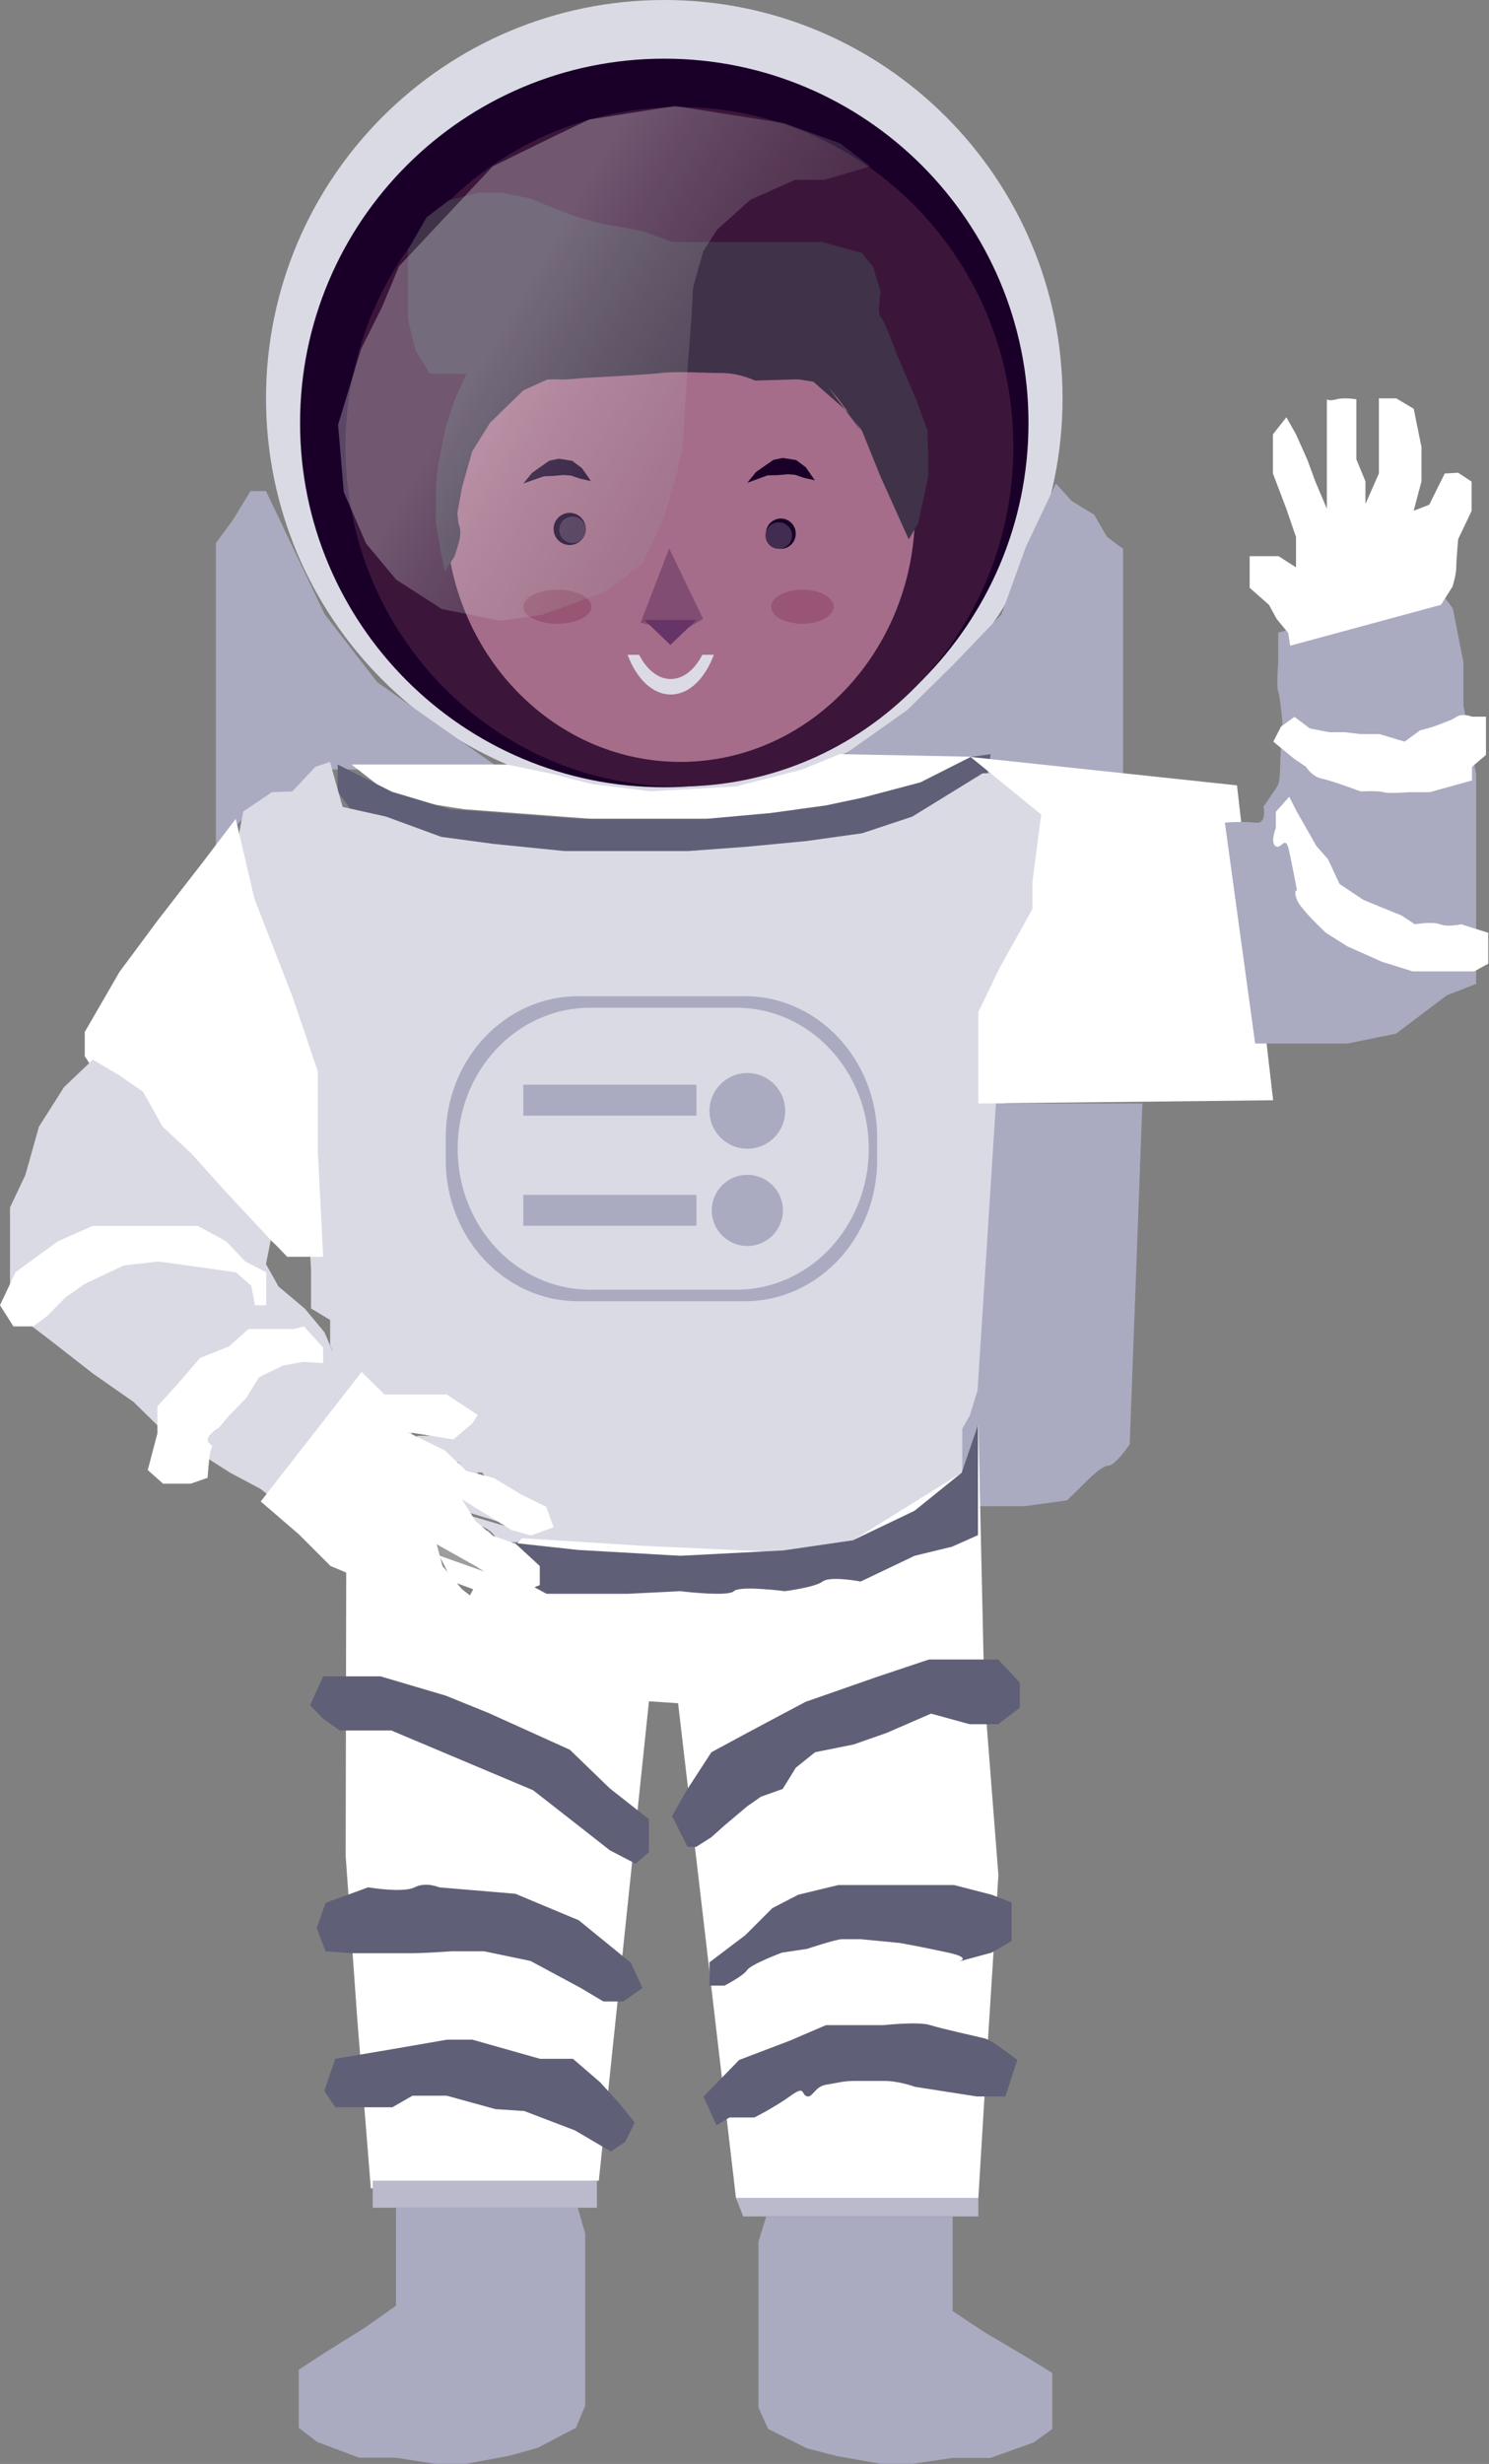 <svg xmlns="http://www.w3.org/2000/svg" width="787" height="1302" fill="none" viewBox="0 0 787 1302"><rect x="0" y="0" width="787" height="1302" fill="#808080" stroke="none"/><g clip-path="url(#clip0)"><path fill="#DADAE5" d="M351.1 421C467.4 421 561.6 326.8 561.6 210.5C561.6 94.2 467.3 0 351.1 0C234.9 0 140.6 94.2 140.6 210.5C140.6 326.8 234.8 421 351.1 421Z"/><path fill="#1A0029" d="M351.1 416C457.4 416 543.6 329.8 543.6 223.5C543.6 117.2 457.4 31 351.1 31C244.8 31 158.6 117.2 158.6 223.5C158.6 329.8 244.7 416 351.1 416Z"/><path fill="#3B163A" d="M359.1 415.6C456.6 415.6 535.6 335.2 535.6 236.1C535.6 137 456.6 56.6 359.1 56.6C261.6 56.6 182.6 137 182.6 236.1C182.6 335.2 261.6 415.6 359.1 415.6Z"/><path fill="#A56D8A" d="M359.6 402.6C428.1 402.6 483.6 343.5 483.6 270.6C483.6 197.7 428.1 138.6 359.6 138.6C291.1 138.6 235.6 197.7 235.6 270.6C235.6 343.5 291.1 402.6 359.6 402.6Z"/><path fill="#1A0029" d="M301.1 288C305.8 288 309.6 284.2 309.6 279.5C309.6 274.8 305.8 271 301.1 271C296.4 271 292.6 274.8 292.6 279.5C292.6 284.2 296.4 288 301.1 288Z"/><path fill="#422C4F" d="M302.6 287C306.5 287 309.6 283.9 309.6 280C309.6 276.1 306.5 273 302.6 273C298.7 273 295.6 276.1 295.6 280C295.6 283.9 298.7 287 302.6 287Z"/><path fill="#1A0029" d="M412.7 290C417.1 290 420.6 286.4 420.6 282C420.6 277.6 417.1 274 412.7 274C408.3 274 404.8 277.6 404.8 282C404.8 286.4 408.3 290 412.7 290Z"/><path fill="#422C4F" d="M411.6 290C415.5 290 418.6 286.9 418.6 283C418.6 279.1 415.5 276 411.6 276C407.7 276 404.6 279.1 404.6 283C404.6 286.9 407.7 290 411.6 290Z"/><path fill="#1A0029" d="M395 255.1L399.6 249.4L404.6 245.9L408.8 243L413.7 242L420.8 243.1L425.9 246.9L429.2 251.7L430.7 253.8L424.9 252.5L420.2 250.9L416.6 250.6L410.5 251.1L405.7 251.2L395 255.1Z"/><path fill="#1A0029" d="M276.6 255.5L281.2 249.9L286.2 246.3L290.4 243.4L295.3 242.4L302.4 243.5L307.5 247.3L310.9 252.1L312.3 254.2L306.5 252.9L301.8 251.3L298.2 251L292.1 251.5L287.4 251.7L276.6 255.5Z"/><path fill="#824D72" d="M353.7 289.8L338.6 329L359.1 334.5L371.6 327L353.7 289.8Z"/><path fill="#663466" d="M340.6 327.6H368.1L354.3 340.8L340.6 327.6Z"/><path fill="#DBDAE5" d="M377.3 346C372.6 358.6 364.2 367 354.5 367C344.9 367 336.4 358.6 331.7 346H337.8C341.8 353.8 347.8 358.8 354.5 358.8C361.2 358.8 367.2 353.8 371.2 346H377.3Z"/><path fill="#995574" d="M424.1 329.6C433.2 329.6 440.6 325.6 440.6 320.6C440.6 315.6 433.2 311.6 424.1 311.6C415 311.6 407.6 315.6 407.6 320.6C407.6 325.6 414.9 329.6 424.1 329.6Z"/><path fill="#995574" d="M294.6 329.6C304.5 329.6 312.6 325.6 312.6 320.6C312.6 315.6 304.5 311.6 294.6 311.6C284.7 311.6 276.6 315.6 276.6 320.6C276.6 325.6 284.6 329.6 294.6 329.6Z"/><path fill="#3F3249" d="M231.6 245.9L235.4 226.2L240.2 211.5L246.5 197.5H227.2L219.6 185.1L215.6 169V149.8V132L225.5 114.8L237.4 105.8L253.3 101.8H265.1L280 104.8L301.8 113.6L316.7 117.9L339.5 122.1L355.4 127.9H376.2H409.9H434.4L455.5 133.6L461.5 141L465.5 154.1C465.5 154.1 463.5 165.9 465.5 167.5C467.5 169.1 474.4 188.2 474.4 188.2L484.3 211.3L490.2 227.4L490.6 239.2V252L485.3 276.5L480.3 285L465.6 252.3L455.5 227.4L442.6 210.2L433.7 200.1L399 201.1C399 201.1 391.1 197.1 381.2 197.1C371.3 197.1 358.4 196.1 349.5 197.1C340.6 198.1 308.9 199.7 308.9 199.7C308.9 199.7 299 200.8 295 200.5C291 200.2 276.2 201.3 276.2 201.3C276.2 201.3 273.2 204.2 270.2 207.3C267.2 210.4 260.3 216.3 260.3 216.3C260.3 216.3 251.4 220.3 249.4 223.3C247.4 226.3 243.5 230 243.9 233.2C244.4 236.4 243.9 239.1 243.9 239.1V251.9L240.9 264.5L242.4 276.9C242.4 276.9 244.4 280.3 242.4 287C240.4 293.7 240.4 293.7 240.4 293.7L235.2 302C235.2 302 231.8 286.3 232.1 287C232.4 287.7 230.4 276.9 230.4 276.9C230.4 276.9 230.4 260.4 230.4 257.4C230.5 254.4 231.6 245.9 231.6 245.9Z"/><path fill="#3F3249" d="M272.2 202.2L249.6 238.5L244.2 257.5L239.8 282L237.5 265.5L240.4 252.9L241.5 230.2L251.6 216.6L272.2 202.2Z"/><path fill="#3F3249" d="M258.9 223.5L276.6 206.3L293.7 198.5L275.2 199.2L258.9 218.5"/><path fill="#3F3249" d="M406.6 198L429.9 201.7L449.8 219.2L455.1 227.7L432.5 197.6L406.6 198Z"/><path fill="url(#paint0_linear)" d="M260.4 87.9L250.4 98.6L229 121.4L210.9 140.7L202 162.1L190.9 184.3L178.7 224.4L181.7 260L193.5 287.2L209.4 306.3L233.5 321.8L264.3 328L286.4 324.9L319.3 313L339.3 298L350.3 275.2L357.9 249.5L360.8 235.5L363.5 193.7L365.5 167.4L366.3 152L371.7 132.8L379 121.4L396.5 105.6L420.3 95H435.8L460 87.9L443.9 75.7L414.4 65.1L356.8 56L311.3 63.2L290.8 73L260.4 87.9Z"/><path fill="#AAAAC1" d="M140.6 259.5H132.4L123.2 274.6L114.1 287V294V453.5L120.2 441.3L127.3 433.6L140.6 425L147.8 420L158.6 419.6L170.7 406.6H182.6H193.7H215.6H245.8H264.9L199.4 360.5L171.6 324.6L140.6 259.5Z"/><path fill="#AAAAC1" d="M424.1 410.2H471.7H488.4H520.6H538.2H568.1H583.4L593.6 411.8V290L585.1 283.7L578.3 272L566.4 264.7L558.1 255.5L542.2 289L529.3 324.7L503.4 351.7L479.5 375.2L445.6 399.2L424.1 410.2Z"/><path fill="#fff" d="M185.8 404L204.3 418.4L218.8 423.5L245.2 427.6L312.8 432.7H341.8H385.1L433.9 427.6L478 418.4L493.8 413.4L520.3 400L443.8 398.5L423.8 406.7L388.7 415.6L343.8 418.1L312.8 414.3L291.3 408.8L268.1 404H185.8Z"/><path fill="#5F5F77" d="M178.5 404V418.4L185.4 427.6L199.1 432.7L220.5 440.9L255.2 446L297 450.9H349H382.9L436.5 445L464.6 440.9L486.5 432.7L513 427.4L520.8 415.6L523.6 398.5L513 400L486.5 413.4L455.9 421.5L436.5 425.6L407.5 429.6L373.2 432.7H334.5H305.5L272.5 430.2L237.9 427.6L207.2 418.4L178.5 404Z"/><path fill="#DADAE5" d="M174.4 402.6L166.7 405.2L154.5 418.2L143.7 418.6L128.6 428.8L124.6 449.6L129.7 482L136.6 498.3L145 522.8L154.6 546.3L161.4 569.8L162.4 587.2L161.4 610.7V633.2L163.4 653.6L164.4 671V682.2V691.4L174.5 697.5V702.6V710.8L178.6 720L185.5 725.1L193 731.2L199.1 736.3H211.5H225.6L233.4 741.4L243 746.5V752.6L231.5 758.7H225.6H220.5V763.8L231.5 768.9L243 773L250.8 778.1H254.8L260.8 786.3H268.1L272.5 792.4H278.7V802.6L268.1 806.7L250.8 801.6L237.9 798.5L231.5 794.4L247.1 806.7H254.8C254.8 806.7 258.2 807.7 260.8 810.8C263.4 813.9 265.6 814.9 268.1 814.9C270.6 814.9 282.8 814.9 282.8 814.9H288.5L305.5 819H334.5H367.5L390.9 822.1H408.8H426.8L451 816L467.7 806.8L479.5 800.7L499.3 789.5L508.5 780.3L513 766L516.2 748.6L519.5 720L526.8 651.6V621L531.4 583.2V535.2L539.4 516.8L548.3 497.4L557.4 481.1C557.4 481.1 555.3 471.9 557.4 466.8C559.5 461.7 561.5 452.3 561.5 452.3V440.2V431.5C552.3 423.9 552.3 423.9 552.3 423.9L543.1 414.8L525.7 408.6H519.4L482.2 431.5L455.7 440.3L426.4 444.4L395 447.4L363.8 449.7H327.4H298.3L260.6 445.9L233.2 442.2L204 431.5L181.1 426.4L174.4 402.6Z"/><path fill="#AAAAC1" d="M393.6 526.4H305.6C266.9 526.4 235.6 559.8 235.6 600.9V613.1C235.6 654.2 266.9 687.6 305.6 687.6H393.6C432.3 687.6 463.6 654.2 463.6 613.1V600.9C463.6 559.8 432.2 526.4 393.6 526.4ZM438.7 659.7C426 673.2 408.5 681.5 389.2 681.5H311.9C273.2 681.5 241.9 648.1 241.9 607C241.9 586.4 249.7 567.8 262.4 554.3C275.1 540.8 292.6 532.5 311.9 532.5H389.2C427.9 532.5 459.2 565.9 459.2 607C459.2 627.6 451.3 646.2 438.7 659.7Z"/><path fill="#AAAAC1" d="M368.1 573.2H276.6V589.5H368.1V573.2Z"/><path fill="#AAAAC1" d="M368.1 631.4H276.6V647.7H368.1V631.4Z"/><path fill="#AAAAC1" d="M395 607C406.046 607 415 598.046 415 587C415 575.954 406.046 567 395 567C383.954 567 375 575.954 375 587C375 598.046 383.954 607 395 607Z"/><path fill="#AAAAC1" d="M395 658.4C405.383 658.4 413.8 649.983 413.8 639.6C413.8 629.217 405.383 620.8 395 620.8C384.617 620.8 376.2 629.217 376.2 639.6C376.2 649.983 384.617 658.4 395 658.4Z"/><path fill="#fff" d="M124.6 432.7L107.5 455.2L83.7 485.9L63.2 513.5L44.8 545.3V558.1L52.3 569.7L57.8 578.2L72.9 586.7L84.7 604.8L107.5 619.1L118.1 630.2L138.9 651.4L146.1 658.2L151.8 664.1H165.2H170.8L168 608.6V566.2L154.9 527.5L134.5 475L124.6 432.7Z"/><path fill="#DADAE5" d="M49.1 559.9L33.9 574.4L20.6 595.3L13.4 620.9L5.3 638V655.2V679.8L14.5 699L27.2 708.7L49.1 725.8L70.6 740.8L88 757.9L101.6 765.4L121.6 778.2L137.8 786.8L148.2 795.3L155.8 803.9L170.7 820.7L183 826.4L186.7 833.9L195.2 840.3L204.4 851H212.8V844.6V839.2L201.3 820.7L199.3 814.6L219.7 837.1L225.9 843.5L239.1 851H245.3V843.5L239.1 837.1L232.8 832.8L219.7 815.7L220.8 809.3L239.1 820.7L252 829.6L262.1 833.9L269.4 830.7V820.7L257.9 808.9L252 809.3L244.2 804.6L239.1 797.1L232.8 785.7L247.9 799.3L256.1 801.8L265.2 804.6L275.9 800.3V789.6L265.2 783.2H257.9L247.9 774.6L234.7 770.8L228.6 765L217.6 759.7V754.3H228.6L234.7 750.9L240.1 741.5L222.8 730.8H208.6H196.2L190.1 725.4L175.6 713.6L171.5 704L161.1 691.5L147.2 679.8L140.6 668L143.1 655.2L119.1 629.5L101.3 609.7L85.9 595.3L75.7 577L63.5 568.5L49.1 559.9Z"/><path fill="#fff" d="M0 689.7L8.2 672.3L30.6 655.9L49 647.8H67.4H90.9H104.5L119.5 655.9L129.7 666.6L140.7 672.3V679.4V689.7H134.8L132.8 679.4L124.6 672.3L99.1 668.7L83.7 666.6L65.4 668.7L44.9 678.4L34.7 685.5L24.5 695.8L17.4 700.9H12.3H7.1L0 689.7Z"/><path fill="#fff" d="M78.1 776.8L83.2 757.4V743.1L93.4 731.9L105.7 717.6L121 711.5L131.3 702.3H141.5H155L160.7 700.9L170.8 712.1V720.3L160.3 719.6L149.5 721.6L137 727.7L130.1 738.8L120.9 748.2L115.8 754.3C115.8 754.3 107.2 759.4 110.5 762.5C113.8 765.6 111.3 762.5 110.5 771.7C109.7 780.9 109.7 780.9 109.7 780.9L100.8 784H95.4H86.2L78.1 776.8Z"/><path fill="#fff" d="M513 400L550.3 430.4L545.7 465.9V480.3L528.2 511.7L517.1 534.8V583.1L672.9 581.4L653.8 415L513 400Z"/><path fill="#AAAAC1" d="M663.4 551.4H712.3L737.9 546.2L764.6 526L780.2 519.9V485.6V459.5V426.3V409.2L773.5 372.8V350L767.9 321.5L762.3 314.1L721.7 321.1L675.6 334.3V350C675.6 350 674.5 362.4 675.6 365.5C676.7 368.6 677.8 381.8 677.8 381.8L676.7 401.2C676.7 401.2 676.7 412.4 675.6 414.4C674.5 416.5 674.5 416.5 674.5 416.5L667.8 426.2C667.8 426.2 670 435.6 663.4 434.7C656.7 433.9 647.4 434.7 647.4 434.7L663.4 551.4Z"/><path fill="#fff" d="M680.9 334.5L674.8 327.1L670.7 319.6L660.5 310.6V299.8V293.9H670.7H675.8L685 299.8V283.8L679.9 268.9L672.8 250.2V236.2V229.5L679.9 220.5L685 229.5L691.1 243.2L695.2 254.4L701.3 268.8V243.1V229.4V220.4V211C701.3 211 702.3 212.1 706.4 211C710.5 209.9 716.9 211 716.9 211V229.4V242.7L721.7 254.4V259V266.3L728.8 250.2V235.8V220.5V210.5H738L747.2 216L751.3 236.2V254.4L747.2 269.9L755.4 266.7L763.6 250.2L770.7 249.8L777.8 254.5V270L770.7 284.9C770.7 284.9 769.7 296 769.7 299.8C769.7 303.7 767.7 310 767.7 310L761.6 319.6L681.9 341.2L680.9 334.5Z"/><path fill="#fff" d="M684.2 378.8L677.1 383.9L673 391.9L684.2 401.1L690.3 405.2C690.3 405.2 693.4 410.4 698.5 411.4C703.6 412.4 719.2 418.2 719.2 418.2C719.2 418.2 728.1 417.7 731.2 418.6C734.3 419.5 744.5 418.6 744.5 418.6H755.7L778 412.4V405.2L785.4 398.9V387.9V378.7H778C778 378.7 773.1 376.7 770 378.7C766.9 380.7 765.9 380.7 760.8 382.8C755.7 384.8 750.6 385.9 750.6 385.9L742.4 391.9L729.1 387.9C729.1 387.9 719.5 387.9 719.2 387.9C718.9 387.9 710.7 386.9 710.7 386.9H702.5L692.3 384.9L684.2 378.8Z"/><path fill="#AAAAC1" d="M603.8 583.1H526.4L516.7 734.6L512.6 747.9L508.6 755V784V795.9H521.9H541.6L564 792.8L573 784C573 784 581.9 774.5 585.7 774.5C589.5 774.5 597.1 763.2 597.1 763.2L603.8 583.1Z"/><path fill="#fff" d="M681.4 421L674.3 429V437.5C674.3 437.5 671.2 445.4 674.3 447.2C677.4 449 679.4 440.4 681.4 449.8C683.4 459.2 685.5 470.4 685.5 470.4C685.5 470.4 683.5 470.4 685.5 475.5C687.5 480.6 700.8 492.9 700.8 492.9L712 500L730.4 508.2L746.7 513.3H762H770.2H779.2L786.6 509.2V500V492.9L772.3 488.4C772.3 488.4 765.2 490 761.1 488.4C757 486.8 747.8 488.4 747.8 488.4L740.7 483.7L730.5 479.6L720.6 475.5L708 467.1L701.9 454L695.8 447.1L685.5 429L681.4 421Z"/><path fill="#fff" d="M275.9 812.8L340.6 816.9L408.7 820L450.9 813.9L508.5 778.1L517.1 752.9L520.3 895.9L527.7 990.9L521.8 1083.8L517.1 1161.5H389L358.4 900L343 899L316.5 1152.3L196 1156.4L188.8 1066.5L182.7 980.7L183 825.5L204.4 848.9H212.8V837.7L193.9 813.2L239.1 848.9H245.3L250.1 839.8L239.1 835.7L227.8 813.3L262.1 832.6L269.4 820L275.9 812.8Z"/><path fill="#5F5F77" d="M363.4 945.3L376 925.9L394.9 915.7L425.7 899.3L463.5 886.1L491 876.9H517H527.6L539 889.1V902.4L527.6 911.1H521.7H512.5L492.1 905.5L468.6 915.7L451.2 921.8L430.8 925.9L420.6 934.1L413.7 945.3L402.2 949.4L394.9 954.5L382.8 964.7L376 970.8L368 975.9H363.4L355.2 959.6L363.4 945.3Z"/><path fill="#5F5F77" d="M375 1036.9L393.9 1022.6L408.2 1008.3L421.9 1001.2L443 996.1H458.3H480.8H504.3L524.1 1001.2L534.7 1005.3V1016.5V1025.7L524.1 1031.8L505.3 1036.9C505.3 1036.9 515.5 1034.9 501.2 1031.8C486.9 1028.7 475.7 1026.7 475.7 1026.7L454.9 1024.7C454.9 1024.7 448.1 1024.7 445 1024.7C441.9 1024.7 426.6 1029.8 426.6 1029.8L413.3 1031.8C413.3 1031.8 397 1037.9 394.9 1041C392.9 1044.1 383 1049.2 383 1049.2H375V1036.9Z"/><path fill="#5F5F77" d="M371.8 1107.9L390.7 1088.5L417.5 1078.3L436.6 1070.1H467.2C467.2 1070.1 485.6 1068.1 491.7 1070.1C497.8 1072.1 517 1076.2 520.7 1077.2C524.4 1078.2 537.7 1088.5 537.7 1088.5L531.4 1107.8H516.3L483.6 1102.7C483.6 1102.7 475.4 1099.6 467.3 1099.6C459.1 1099.6 457.4 1099.6 451.6 1099.6C445.8 1099.6 442.8 1100.6 436.6 1101.6C430.5 1102.6 429.5 1108.7 426.4 1107.7C423.3 1106.7 425.9 1101.6 417.5 1107.7C409 1113.8 398.7 1118.9 398.7 1118.9H385.6L378.7 1123L371.8 1107.9Z"/><path fill="#5F5F77" d="M179.6 885.8H170.8L163.9 901.1L170.8 908.2L179.6 914.4H191.9H206.8L281.8 946L309.3 967.5L322.3 977.7L335.9 984.8L343 978.7V961.3L322.3 945L301.2 924.6L258.3 905.2L235.6 896L201.1 885.8H184.8H179.6Z"/><path fill="#5F5F77" d="M172.1 1005.5L194.6 997.3C194.6 997.3 213 1000.4 219.1 997.3C225.2 994.2 232.1 997.3 232.1 997.3L272.4 1000.7L305.9 1014.7L333.5 1037.2L339.6 1050.5L329.4 1057.6H318.9L307 1050.5L280.4 1036.2L255.9 1031.1H238.5C238.5 1031.1 224.3 1032.1 218.1 1032.1C212 1032.1 209.1 1032.1 203.4 1032.1C197.7 1032.1 185.4 1032.1 185.4 1032.1L172.1 1031.1L167.4 1018.8L172.1 1005.5Z"/><path fill="#5F5F77" d="M177.2 1087.9L207.4 1082.8L236.2 1077.8H249.7L285.4 1087.9H302.8L317.1 1100.2L327.3 1111.4L335.5 1121.6L330.4 1131.8L322.9 1136.9L303.8 1125.7L277.1 1115.5L261.9 1114.5L236.1 1107.4H218L207.4 1113.5C207.4 1113.5 198.6 1113.5 195.6 1113.5C192.6 1113.5 185.4 1113.5 185.4 1113.5H177.2L171.4 1104.9L177.2 1087.9Z"/><path fill="#5F5F77" d="M268 814.9L305.4 819L359.5 822.1L413.7 819.3L450.8 813.9L483.4 798.3L508.3 778.2L516.9 753V784V795.9V811.2L503.2 817.3L483.4 822.1L454.9 835.7C454.9 835.7 438.9 832.6 434.8 835.7C430.7 838.8 414.8 840.8 414.8 840.8C414.8 840.8 390.9 837.7 387.9 840.8C384.8 843.9 359.5 840.8 359.5 840.8L331.6 842.2H312.5H288.9L269.3 831.6V820L268 814.9Z"/><path fill="#9D9D9D" d="M262.1 832.6L232.2 822L227.8 813.3L262.1 832.6Z"/><path fill="#BABACC" d="M315.5 1152.3H197V1166.6H315.5V1152.3Z"/><path fill="#BABACC" d="M389 1161.5L390 1164L392.8 1171.2H517.1V1161.5H389Z"/><path fill="#AAAAC1" d="M209.3 1166.6V1189.8V1218.4L192.8 1230L170.9 1243.7L157.9 1252.2V1265.9V1282.9L167.5 1290.3L189.8 1298.7H209.3L229.8 1301.9H246.5L269.1 1297.7L284.4 1293.4L294.4 1288.1L304.4 1282.9L309.3 1271.2V1246.9V1211V1180.3L305.4 1166.6H209.3Z"/><path fill="#AAAAC1" d="M503.5 1171.2V1193.6V1221.2L520.4 1232.4L542.9 1245.7L556.2 1253.9V1267.2V1283.5L546.4 1290.6L523.5 1298.8H503.5L482.5 1301.9H465.3L442.2 1297.8L426.4 1293.7L416.2 1288.6L406 1283.5L400.9 1272.3V1248.8V1214.1V1184.4L405 1171.2H503.5Z"/><path fill="#fff" d="M191.1 725L137.8 793.4L157.9 810.7L174.7 827.5L188.5 833.3L192.6 840.9L202.2 847.3L212.5 858.1H221.8V846.3L200.7 820.4L216.1 830.7L229.6 844.1L236.5 850.6L251.3 858.1H258.3V850.6L244.2 839.8L233.9 827.5L230.8 816L251.3 827.5L265.8 836.6L277.1 840.9L285.3 837.6V827.5L272.5 815.7L260.2 811.4L251.3 803.7L244.2 792.3L270.4 808.5L280.6 811.4L292.6 807L288.7 796.2L275.6 789.8L261.2 781.1L246.4 777.2L235.1 766.4L215.2 756.7L239.6 760.6L249.5 752.3L252.5 747.7L236.2 736.9H217.2H203.3L191.1 725Z"/></g><defs><linearGradient id="paint0_linear" x1="271.488" x2="564.186" y1="159.516" y2="330.478" gradientUnits="userSpaceOnUse"><stop stop-color="#fff" stop-opacity=".28"/><stop offset="1" stop-opacity="0"/></linearGradient><clipPath id="clip0"><rect width="786.6" height="1301.9" fill="#fff"/></clipPath></defs></svg>